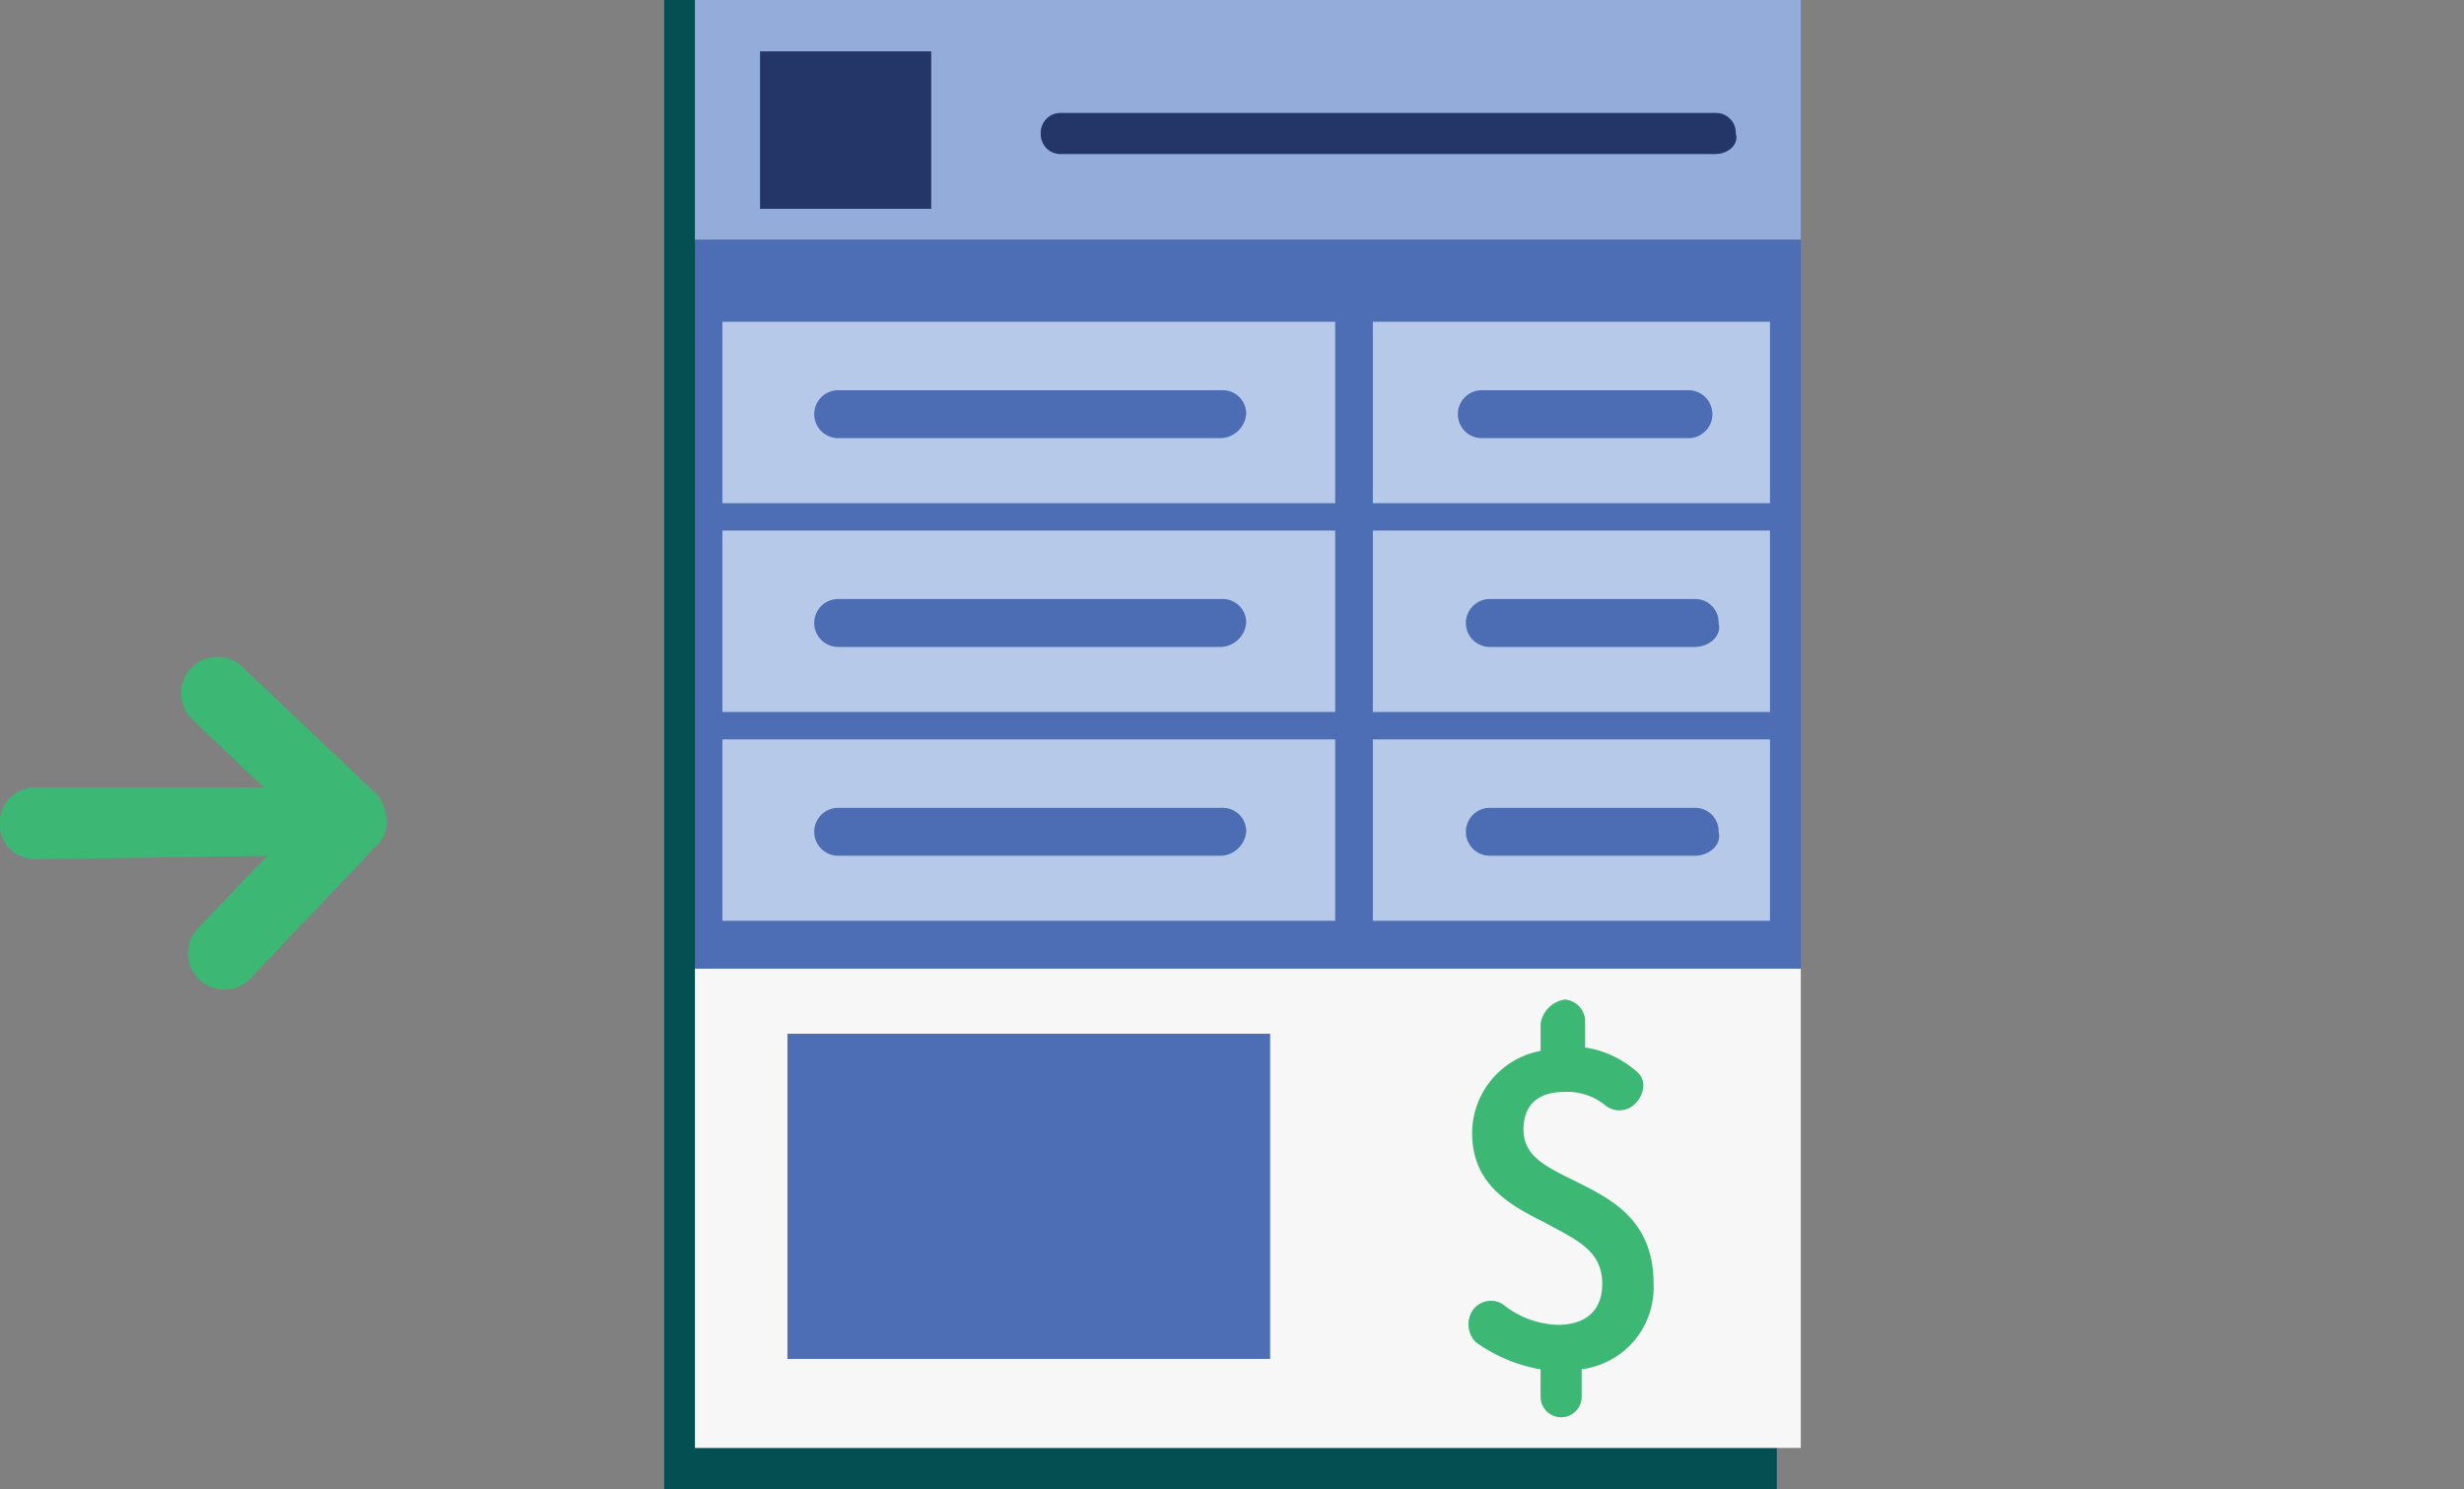 <svg xmlns="http://www.w3.org/2000/svg" xmlns:xlink="http://www.w3.org/1999/xlink" viewBox="2460 -633 166 100.331">
  <rect x="2460" y="-633" width="166" height="100.331" fill="#808080" stroke="none"/>
  <defs>
    <style>
      .cls-1 {
        fill: none;
      }

      .cls-2 {
        clip-path: url(#clip-path);
      }

      .cls-3 {
        fill: #044f51;
      }

      .cls-4 {
        fill: #4d6db5;
      }

      .cls-5 {
        fill: #f7f7f8;
      }

      .cls-6 {
        fill: #94acd9;
      }

      .cls-7 {
        fill: #243568;
      }

      .cls-8 {
        fill: #b7c9e8;
      }

      .cls-9 {
        fill: #4c6db4;
      }

      .cls-10 {
        fill: #3cb774;
      }
    </style>
    <clipPath id="clip-path">
      <rect id="Rectangle_862" data-name="Rectangle 862" width="121.32" height="100.331"/>
    </clipPath>
  </defs>
  <g id="Group_1916" data-name="Group 1916" transform="translate(1582 -1705)">
    <rect id="Rectangle_1206" data-name="Rectangle 1206" class="cls-1" width="45" height="15" transform="translate(999 1118)"/>
    <g id="Process_2b_-_Send_Bills_1_" transform="translate(878 1072)">
      <g id="Group_1582" data-name="Group 1582">
        <g id="Group_1560" data-name="Group 1560" class="cls-2">
          <rect id="Rectangle_861" data-name="Rectangle 861" class="cls-3" width="74.96" height="100.331" transform="translate(44.745)"/>
        </g>
        <g id="Group_1561" data-name="Group 1561" class="cls-2">
          <rect id="Rectangle_863" data-name="Rectangle 863" class="cls-4" width="74.499" height="97.563" transform="translate(46.821)"/>
        </g>
        <g id="Group_1562" data-name="Group 1562" class="cls-2">
          <path id="Path_2957" data-name="Path 2957" class="cls-5" d="M20.3,28.3V60.591H94.8V28.3Z" transform="translate(26.521 36.973)"/>
        </g>
        <g id="Group_1563" data-name="Group 1563" class="cls-2">
          <path id="Path_2958" data-name="Path 2958" class="cls-6" d="M20.3,0V16.145H94.8V0Z" transform="translate(26.521)"/>
        </g>
        <g id="Group_1564" data-name="Group 1564" class="cls-2">
          <rect id="Rectangle_867" data-name="Rectangle 867" class="cls-7" width="11.532" height="10.61" transform="translate(51.204 3.46)"/>
        </g>
        <g id="Group_1581" data-name="Group 1581" class="cls-2">
          <g id="Group_1565" data-name="Group 1565" class="cls-2">
            <path id="Path_2959" data-name="Path 2959" class="cls-7" d="M75.837,6.068H31.784A1.329,1.329,0,0,1,30.4,4.684,1.329,1.329,0,0,1,31.784,3.3H75.837a1.329,1.329,0,0,1,1.384,1.384c.231.692-.461,1.384-1.384,1.384" transform="translate(39.717 4.311)"/>
          </g>
          <g id="Group_1566" data-name="Group 1566" class="cls-2">
            <rect id="Rectangle_870" data-name="Rectangle 870" class="cls-8" width="41.286" height="12.224" transform="translate(48.666 21.681)"/>
          </g>
          <g id="Group_1567" data-name="Group 1567" class="cls-2">
            <rect id="Rectangle_872" data-name="Rectangle 872" class="cls-8" width="41.286" height="12.224" transform="translate(48.666 35.75)"/>
          </g>
          <g id="Group_1568" data-name="Group 1568" class="cls-2">
            <rect id="Rectangle_874" data-name="Rectangle 874" class="cls-8" width="41.286" height="12.224" transform="translate(48.666 49.82)"/>
          </g>
          <g id="Group_1569" data-name="Group 1569" class="cls-2">
            <rect id="Rectangle_876" data-name="Rectangle 876" class="cls-8" width="26.755" height="12.224" transform="translate(92.489 21.681)"/>
          </g>
          <g id="Group_1570" data-name="Group 1570" class="cls-2">
            <rect id="Rectangle_878" data-name="Rectangle 878" class="cls-8" width="26.755" height="12.224" transform="translate(92.489 35.75)"/>
          </g>
          <g id="Group_1571" data-name="Group 1571" class="cls-2">
            <rect id="Rectangle_880" data-name="Rectangle 880" class="cls-8" width="26.755" height="12.224" transform="translate(92.489 49.82)"/>
          </g>
          <g id="Group_1572" data-name="Group 1572" class="cls-2">
            <path id="Path_2960" data-name="Path 2960" class="cls-9" d="M51.016,14.629h-25.6a1.615,1.615,0,1,1,0-3.229H51.247a1.577,1.577,0,0,1,1.615,1.615,1.783,1.783,0,0,1-1.845,1.615" transform="translate(31.094 14.894)"/>
          </g>
          <g id="Group_1573" data-name="Group 1573" class="cls-2">
            <path id="Path_2961" data-name="Path 2961" class="cls-9" d="M51.016,20.729h-25.6a1.615,1.615,0,1,1,0-3.229H51.247a1.577,1.577,0,0,1,1.615,1.615,1.783,1.783,0,0,1-1.845,1.615" transform="translate(31.094 22.863)"/>
          </g>
          <g id="Group_1574" data-name="Group 1574" class="cls-2">
            <path id="Path_2962" data-name="Path 2962" class="cls-9" d="M51.016,26.829h-25.6a1.615,1.615,0,1,1,0-3.229H51.247a1.577,1.577,0,0,1,1.615,1.615,1.783,1.783,0,0,1-1.845,1.615" transform="translate(31.094 30.833)"/>
          </g>
          <g id="Group_1575" data-name="Group 1575" class="cls-2">
            <path id="Path_2963" data-name="Path 2963" class="cls-9" d="M58.053,14.629H44.215a1.615,1.615,0,1,1,0-3.229H58.053a1.615,1.615,0,1,1,0,3.229" transform="translate(55.655 14.894)"/>
          </g>
          <g id="Group_1576" data-name="Group 1576" class="cls-2">
            <path id="Path_2964" data-name="Path 2964" class="cls-9" d="M58.253,20.729H44.415a1.615,1.615,0,0,1,0-3.229H58.253a1.577,1.577,0,0,1,1.615,1.615c.231.923-.692,1.615-1.615,1.615" transform="translate(55.917 22.863)"/>
          </g>
          <g id="Group_1577" data-name="Group 1577" class="cls-2">
            <path id="Path_2965" data-name="Path 2965" class="cls-9" d="M58.253,26.829H44.415a1.615,1.615,0,0,1,0-3.229H58.253a1.577,1.577,0,0,1,1.615,1.615c.231.923-.692,1.615-1.615,1.615" transform="translate(55.917 30.833)"/>
          </g>
          <g id="Group_1578" data-name="Group 1578" class="cls-2">
            <rect id="Rectangle_888" data-name="Rectangle 888" class="cls-4" width="32.521" height="21.911" transform="translate(53.049 69.655)"/>
          </g>
          <g id="Group_1579" data-name="Group 1579" class="cls-2">
            <path id="Path_2966" data-name="Path 2966" class="cls-10" d="M50.062,41.424c-1.845-.923-3.46-1.615-3.46-3.46,0-1.615.923-2.537,2.768-2.537a4.027,4.027,0,0,1,2.768.923,1.492,1.492,0,0,0,2.076-.231,1.762,1.762,0,0,0,.461-1.153,1.2,1.2,0,0,0-.461-.923,6.84,6.84,0,0,0-3.46-1.615V30.584A1.488,1.488,0,0,0,49.37,29.2a1.959,1.959,0,0,0-1.615,1.615V32.66A5.656,5.656,0,0,0,43.142,38.2c0,3.46,2.537,4.844,4.844,6,2.076,1.153,3.921,1.845,3.921,4.152,0,1.845-1.153,2.768-3,2.768a6.134,6.134,0,0,1-3.69-1.384,1.5,1.5,0,0,0-2.076.461,1.717,1.717,0,0,0,.231,2.076,10.5,10.5,0,0,0,4.382,1.845v1.845a1.384,1.384,0,0,0,2.768,0V54.11a5.549,5.549,0,0,0,4.844-5.766c0-4.382-3-5.766-5.3-6.919" transform="translate(56.036 38.149)"/>
          </g>
          <g id="Group_1580" data-name="Group 1580" class="cls-2">
            <path id="Path_2967" data-name="Path 2967" class="cls-10" d="M26.063,30.271a2.094,2.094,0,0,1-.692,1.615l-8.534,9a2.446,2.446,0,1,1-3.46-3.46l4.613-4.844-15.453.231a2.425,2.425,0,1,1-.231-4.844H17.76l-4.844-4.613a2.446,2.446,0,1,1,3.46-3.46l9,8.534a3.067,3.067,0,0,1,.692,1.845" transform="translate(0 25.084)"/>
          </g>
        </g>
      </g>
    </g>
  </g>
</svg>
